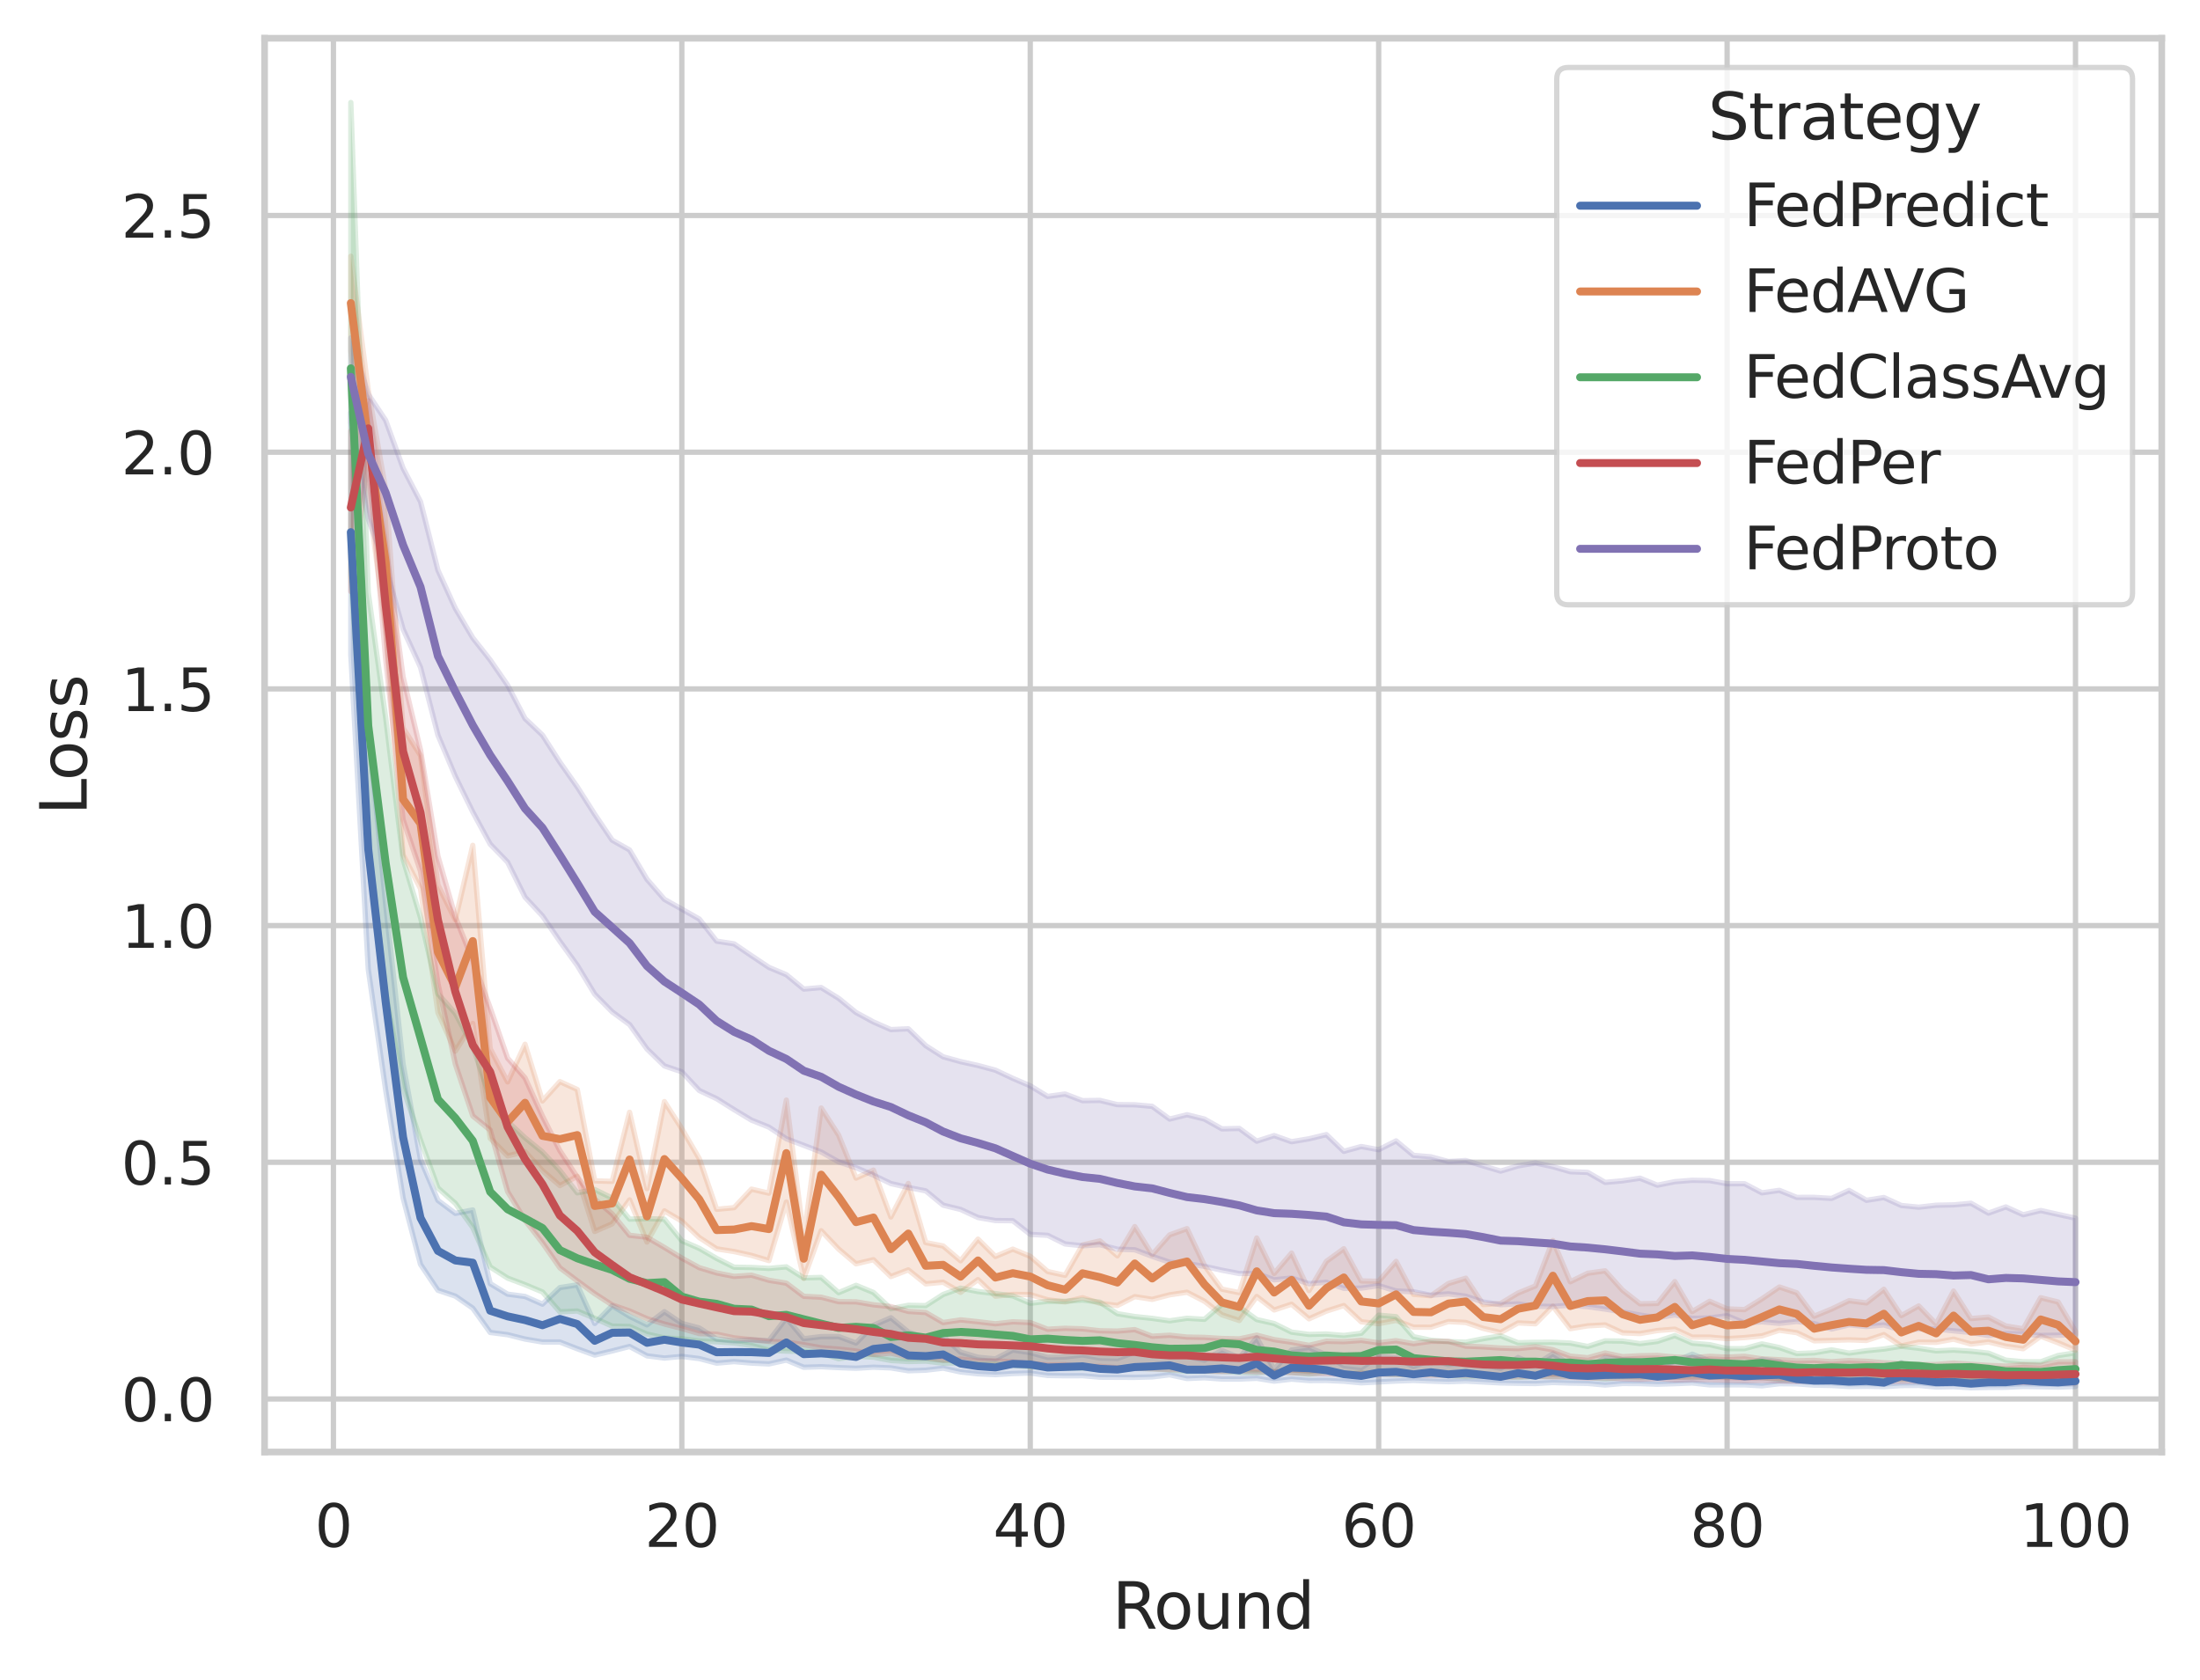 <?xml version="1.0" encoding="utf-8" standalone="no"?>
<!DOCTYPE svg PUBLIC "-//W3C//DTD SVG 1.1//EN"
  "http://www.w3.org/Graphics/SVG/1.1/DTD/svg11.dtd">
<svg xmlns:xlink="http://www.w3.org/1999/xlink" width="414.127pt" height="316.272pt" viewBox="0 0 414.127 316.272" xmlns="http://www.w3.org/2000/svg" version="1.1">
 <defs>
  <style type="text/css">*{stroke-linejoin: round; stroke-linecap: butt}</style>
 </defs>
 <g id="figure_1">
  <g id="patch_1">
   <path d="M 0 316.272 
L 414.127 316.272 
L 414.127 0 
L 0 0 
z
" style="fill: #ffffff"/>
  </g>
  <g id="axes_1">
   <g id="patch_2">
    <path d="M 49.807 273.312 
L 406.927 273.312 
L 406.927 7.2 
L 49.807 7.2 
z
" style="fill: #ffffff"/>
   </g>
   <g id="matplotlib.axis_1">
    <g id="xtick_1">
     <g id="line2d_1">
      <path d="M 62.761 273.312 
L 62.761 7.2 
" clip-path="url(#pbc30b1719d)" style="fill: none; stroke: #cccccc; stroke-linecap: round"/>
     </g>
     <g id="text_1">
      <!-- 0 -->
      <g style="fill: #262626" transform="translate(59.261 291.17) scale(0.11 -0.11)">
       <defs>
        <path id="DejaVuSans-30" d="M 2034 4250 
Q 1547 4250 1301 3770 
Q 1056 3291 1056 2328 
Q 1056 1369 1301 889 
Q 1547 409 2034 409 
Q 2525 409 2770 889 
Q 3016 1369 3016 2328 
Q 3016 3291 2770 3770 
Q 2525 4250 2034 4250 
z
M 2034 4750 
Q 2819 4750 3233 4129 
Q 3647 3509 3647 2328 
Q 3647 1150 3233 529 
Q 2819 -91 2034 -91 
Q 1250 -91 836 529 
Q 422 1150 422 2328 
Q 422 3509 836 4129 
Q 1250 4750 2034 4750 
z
" transform="scale(0.016)"/>
       </defs>
       <use xlink:href="#DejaVuSans-30"/>
      </g>
     </g>
    </g>
    <g id="xtick_2">
     <g id="line2d_2">
      <path d="M 128.347 273.312 
L 128.347 7.2 
" clip-path="url(#pbc30b1719d)" style="fill: none; stroke: #cccccc; stroke-linecap: round"/>
     </g>
     <g id="text_2">
      <!-- 20 -->
      <g style="fill: #262626" transform="translate(121.349 291.17) scale(0.11 -0.11)">
       <defs>
        <path id="DejaVuSans-32" d="M 1228 531 
L 3431 531 
L 3431 0 
L 469 0 
L 469 531 
Q 828 903 1448 1529 
Q 2069 2156 2228 2338 
Q 2531 2678 2651 2914 
Q 2772 3150 2772 3378 
Q 2772 3750 2511 3984 
Q 2250 4219 1831 4219 
Q 1534 4219 1204 4116 
Q 875 4013 500 3803 
L 500 4441 
Q 881 4594 1212 4672 
Q 1544 4750 1819 4750 
Q 2544 4750 2975 4387 
Q 3406 4025 3406 3419 
Q 3406 3131 3298 2873 
Q 3191 2616 2906 2266 
Q 2828 2175 2409 1742 
Q 1991 1309 1228 531 
z
" transform="scale(0.016)"/>
       </defs>
       <use xlink:href="#DejaVuSans-32"/>
       <use xlink:href="#DejaVuSans-30" x="63.623"/>
      </g>
     </g>
    </g>
    <g id="xtick_3">
     <g id="line2d_3">
      <path d="M 193.934 273.312 
L 193.934 7.2 
" clip-path="url(#pbc30b1719d)" style="fill: none; stroke: #cccccc; stroke-linecap: round"/>
     </g>
     <g id="text_3">
      <!-- 40 -->
      <g style="fill: #262626" transform="translate(186.935 291.17) scale(0.11 -0.11)">
       <defs>
        <path id="DejaVuSans-34" d="M 2419 4116 
L 825 1625 
L 2419 1625 
L 2419 4116 
z
M 2253 4666 
L 3047 4666 
L 3047 1625 
L 3713 1625 
L 3713 1100 
L 3047 1100 
L 3047 0 
L 2419 0 
L 2419 1100 
L 313 1100 
L 313 1709 
L 2253 4666 
z
" transform="scale(0.016)"/>
       </defs>
       <use xlink:href="#DejaVuSans-34"/>
       <use xlink:href="#DejaVuSans-30" x="63.623"/>
      </g>
     </g>
    </g>
    <g id="xtick_4">
     <g id="line2d_4">
      <path d="M 259.521 273.312 
L 259.521 7.2 
" clip-path="url(#pbc30b1719d)" style="fill: none; stroke: #cccccc; stroke-linecap: round"/>
     </g>
     <g id="text_4">
      <!-- 60 -->
      <g style="fill: #262626" transform="translate(252.522 291.17) scale(0.11 -0.11)">
       <defs>
        <path id="DejaVuSans-36" d="M 2113 2584 
Q 1688 2584 1439 2293 
Q 1191 2003 1191 1497 
Q 1191 994 1439 701 
Q 1688 409 2113 409 
Q 2538 409 2786 701 
Q 3034 994 3034 1497 
Q 3034 2003 2786 2293 
Q 2538 2584 2113 2584 
z
M 3366 4563 
L 3366 3988 
Q 3128 4100 2886 4159 
Q 2644 4219 2406 4219 
Q 1781 4219 1451 3797 
Q 1122 3375 1075 2522 
Q 1259 2794 1537 2939 
Q 1816 3084 2150 3084 
Q 2853 3084 3261 2657 
Q 3669 2231 3669 1497 
Q 3669 778 3244 343 
Q 2819 -91 2113 -91 
Q 1303 -91 875 529 
Q 447 1150 447 2328 
Q 447 3434 972 4092 
Q 1497 4750 2381 4750 
Q 2619 4750 2861 4703 
Q 3103 4656 3366 4563 
z
" transform="scale(0.016)"/>
       </defs>
       <use xlink:href="#DejaVuSans-36"/>
       <use xlink:href="#DejaVuSans-30" x="63.623"/>
      </g>
     </g>
    </g>
    <g id="xtick_5">
     <g id="line2d_5">
      <path d="M 325.108 273.312 
L 325.108 7.2 
" clip-path="url(#pbc30b1719d)" style="fill: none; stroke: #cccccc; stroke-linecap: round"/>
     </g>
     <g id="text_5">
      <!-- 80 -->
      <g style="fill: #262626" transform="translate(318.109 291.17) scale(0.11 -0.11)">
       <defs>
        <path id="DejaVuSans-38" d="M 2034 2216 
Q 1584 2216 1326 1975 
Q 1069 1734 1069 1313 
Q 1069 891 1326 650 
Q 1584 409 2034 409 
Q 2484 409 2743 651 
Q 3003 894 3003 1313 
Q 3003 1734 2745 1975 
Q 2488 2216 2034 2216 
z
M 1403 2484 
Q 997 2584 770 2862 
Q 544 3141 544 3541 
Q 544 4100 942 4425 
Q 1341 4750 2034 4750 
Q 2731 4750 3128 4425 
Q 3525 4100 3525 3541 
Q 3525 3141 3298 2862 
Q 3072 2584 2669 2484 
Q 3125 2378 3379 2068 
Q 3634 1759 3634 1313 
Q 3634 634 3220 271 
Q 2806 -91 2034 -91 
Q 1263 -91 848 271 
Q 434 634 434 1313 
Q 434 1759 690 2068 
Q 947 2378 1403 2484 
z
M 1172 3481 
Q 1172 3119 1398 2916 
Q 1625 2713 2034 2713 
Q 2441 2713 2670 2916 
Q 2900 3119 2900 3481 
Q 2900 3844 2670 4047 
Q 2441 4250 2034 4250 
Q 1625 4250 1398 4047 
Q 1172 3844 1172 3481 
z
" transform="scale(0.016)"/>
       </defs>
       <use xlink:href="#DejaVuSans-38"/>
       <use xlink:href="#DejaVuSans-30" x="63.623"/>
      </g>
     </g>
    </g>
    <g id="xtick_6">
     <g id="line2d_6">
      <path d="M 390.694 273.312 
L 390.694 7.2 
" clip-path="url(#pbc30b1719d)" style="fill: none; stroke: #cccccc; stroke-linecap: round"/>
     </g>
     <g id="text_6">
      <!-- 100 -->
      <g style="fill: #262626" transform="translate(380.196 291.17) scale(0.11 -0.11)">
       <defs>
        <path id="DejaVuSans-31" d="M 794 531 
L 1825 531 
L 1825 4091 
L 703 3866 
L 703 4441 
L 1819 4666 
L 2450 4666 
L 2450 531 
L 3481 531 
L 3481 0 
L 794 0 
L 794 531 
z
" transform="scale(0.016)"/>
       </defs>
       <use xlink:href="#DejaVuSans-31"/>
       <use xlink:href="#DejaVuSans-30" x="63.623"/>
       <use xlink:href="#DejaVuSans-30" x="127.246"/>
      </g>
     </g>
    </g>
    <g id="text_7">
     <!-- Round -->
     <g style="fill: #262626" transform="translate(209.383 306.576) scale(0.12 -0.12)">
      <defs>
       <path id="DejaVuSans-52" d="M 2841 2188 
Q 3044 2119 3236 1894 
Q 3428 1669 3622 1275 
L 4263 0 
L 3584 0 
L 2988 1197 
Q 2756 1666 2539 1819 
Q 2322 1972 1947 1972 
L 1259 1972 
L 1259 0 
L 628 0 
L 628 4666 
L 2053 4666 
Q 2853 4666 3247 4331 
Q 3641 3997 3641 3322 
Q 3641 2881 3436 2590 
Q 3231 2300 2841 2188 
z
M 1259 4147 
L 1259 2491 
L 2053 2491 
Q 2509 2491 2742 2702 
Q 2975 2913 2975 3322 
Q 2975 3731 2742 3939 
Q 2509 4147 2053 4147 
L 1259 4147 
z
" transform="scale(0.016)"/>
       <path id="DejaVuSans-6f" d="M 1959 3097 
Q 1497 3097 1228 2736 
Q 959 2375 959 1747 
Q 959 1119 1226 758 
Q 1494 397 1959 397 
Q 2419 397 2687 759 
Q 2956 1122 2956 1747 
Q 2956 2369 2687 2733 
Q 2419 3097 1959 3097 
z
M 1959 3584 
Q 2709 3584 3137 3096 
Q 3566 2609 3566 1747 
Q 3566 888 3137 398 
Q 2709 -91 1959 -91 
Q 1206 -91 779 398 
Q 353 888 353 1747 
Q 353 2609 779 3096 
Q 1206 3584 1959 3584 
z
" transform="scale(0.016)"/>
       <path id="DejaVuSans-75" d="M 544 1381 
L 544 3500 
L 1119 3500 
L 1119 1403 
Q 1119 906 1312 657 
Q 1506 409 1894 409 
Q 2359 409 2629 706 
Q 2900 1003 2900 1516 
L 2900 3500 
L 3475 3500 
L 3475 0 
L 2900 0 
L 2900 538 
Q 2691 219 2414 64 
Q 2138 -91 1772 -91 
Q 1169 -91 856 284 
Q 544 659 544 1381 
z
M 1991 3584 
L 1991 3584 
z
" transform="scale(0.016)"/>
       <path id="DejaVuSans-6e" d="M 3513 2113 
L 3513 0 
L 2938 0 
L 2938 2094 
Q 2938 2591 2744 2837 
Q 2550 3084 2163 3084 
Q 1697 3084 1428 2787 
Q 1159 2491 1159 1978 
L 1159 0 
L 581 0 
L 581 3500 
L 1159 3500 
L 1159 2956 
Q 1366 3272 1645 3428 
Q 1925 3584 2291 3584 
Q 2894 3584 3203 3211 
Q 3513 2838 3513 2113 
z
" transform="scale(0.016)"/>
       <path id="DejaVuSans-64" d="M 2906 2969 
L 2906 4863 
L 3481 4863 
L 3481 0 
L 2906 0 
L 2906 525 
Q 2725 213 2448 61 
Q 2172 -91 1784 -91 
Q 1150 -91 751 415 
Q 353 922 353 1747 
Q 353 2572 751 3078 
Q 1150 3584 1784 3584 
Q 2172 3584 2448 3432 
Q 2725 3281 2906 2969 
z
M 947 1747 
Q 947 1113 1208 752 
Q 1469 391 1925 391 
Q 2381 391 2643 752 
Q 2906 1113 2906 1747 
Q 2906 2381 2643 2742 
Q 2381 3103 1925 3103 
Q 1469 3103 1208 2742 
Q 947 2381 947 1747 
z
" transform="scale(0.016)"/>
      </defs>
      <use xlink:href="#DejaVuSans-52"/>
      <use xlink:href="#DejaVuSans-6f" x="64.982"/>
      <use xlink:href="#DejaVuSans-75" x="126.164"/>
      <use xlink:href="#DejaVuSans-6e" x="189.543"/>
      <use xlink:href="#DejaVuSans-64" x="252.922"/>
     </g>
    </g>
   </g>
   <g id="matplotlib.axis_2">
    <g id="ytick_1">
     <g id="line2d_7">
      <path d="M 49.807 263.332 
L 406.927 263.332 
" clip-path="url(#pbc30b1719d)" style="fill: none; stroke: #cccccc; stroke-linecap: round"/>
     </g>
     <g id="text_8">
      <!-- 0.0 -->
      <g style="fill: #262626" transform="translate(22.814 267.511) scale(0.11 -0.11)">
       <defs>
        <path id="DejaVuSans-2e" d="M 684 794 
L 1344 794 
L 1344 0 
L 684 0 
L 684 794 
z
" transform="scale(0.016)"/>
       </defs>
       <use xlink:href="#DejaVuSans-30"/>
       <use xlink:href="#DejaVuSans-2e" x="63.623"/>
       <use xlink:href="#DejaVuSans-30" x="95.41"/>
      </g>
     </g>
    </g>
    <g id="ytick_2">
     <g id="line2d_8">
      <path d="M 49.807 218.778 
L 406.927 218.778 
" clip-path="url(#pbc30b1719d)" style="fill: none; stroke: #cccccc; stroke-linecap: round"/>
     </g>
     <g id="text_9">
      <!-- 0.5 -->
      <g style="fill: #262626" transform="translate(22.814 222.957) scale(0.11 -0.11)">
       <defs>
        <path id="DejaVuSans-35" d="M 691 4666 
L 3169 4666 
L 3169 4134 
L 1269 4134 
L 1269 2991 
Q 1406 3038 1543 3061 
Q 1681 3084 1819 3084 
Q 2600 3084 3056 2656 
Q 3513 2228 3513 1497 
Q 3513 744 3044 326 
Q 2575 -91 1722 -91 
Q 1428 -91 1123 -41 
Q 819 9 494 109 
L 494 744 
Q 775 591 1075 516 
Q 1375 441 1709 441 
Q 2250 441 2565 725 
Q 2881 1009 2881 1497 
Q 2881 1984 2565 2268 
Q 2250 2553 1709 2553 
Q 1456 2553 1204 2497 
Q 953 2441 691 2322 
L 691 4666 
z
" transform="scale(0.016)"/>
       </defs>
       <use xlink:href="#DejaVuSans-30"/>
       <use xlink:href="#DejaVuSans-2e" x="63.623"/>
       <use xlink:href="#DejaVuSans-35" x="95.41"/>
      </g>
     </g>
    </g>
    <g id="ytick_3">
     <g id="line2d_9">
      <path d="M 49.807 174.224 
L 406.927 174.224 
" clip-path="url(#pbc30b1719d)" style="fill: none; stroke: #cccccc; stroke-linecap: round"/>
     </g>
     <g id="text_10">
      <!-- 1.0 -->
      <g style="fill: #262626" transform="translate(22.814 178.403) scale(0.11 -0.11)">
       <use xlink:href="#DejaVuSans-31"/>
       <use xlink:href="#DejaVuSans-2e" x="63.623"/>
       <use xlink:href="#DejaVuSans-30" x="95.41"/>
      </g>
     </g>
    </g>
    <g id="ytick_4">
     <g id="line2d_10">
      <path d="M 49.807 129.67 
L 406.927 129.67 
" clip-path="url(#pbc30b1719d)" style="fill: none; stroke: #cccccc; stroke-linecap: round"/>
     </g>
     <g id="text_11">
      <!-- 1.5 -->
      <g style="fill: #262626" transform="translate(22.814 133.849) scale(0.11 -0.11)">
       <use xlink:href="#DejaVuSans-31"/>
       <use xlink:href="#DejaVuSans-2e" x="63.623"/>
       <use xlink:href="#DejaVuSans-35" x="95.41"/>
      </g>
     </g>
    </g>
    <g id="ytick_5">
     <g id="line2d_11">
      <path d="M 49.807 85.115 
L 406.927 85.115 
" clip-path="url(#pbc30b1719d)" style="fill: none; stroke: #cccccc; stroke-linecap: round"/>
     </g>
     <g id="text_12">
      <!-- 2.0 -->
      <g style="fill: #262626" transform="translate(22.814 89.295) scale(0.11 -0.11)">
       <use xlink:href="#DejaVuSans-32"/>
       <use xlink:href="#DejaVuSans-2e" x="63.623"/>
       <use xlink:href="#DejaVuSans-30" x="95.41"/>
      </g>
     </g>
    </g>
    <g id="ytick_6">
     <g id="line2d_12">
      <path d="M 49.807 40.561 
L 406.927 40.561 
" clip-path="url(#pbc30b1719d)" style="fill: none; stroke: #cccccc; stroke-linecap: round"/>
     </g>
     <g id="text_13">
      <!-- 2.5 -->
      <g style="fill: #262626" transform="translate(22.814 44.74) scale(0.11 -0.11)">
       <use xlink:href="#DejaVuSans-32"/>
       <use xlink:href="#DejaVuSans-2e" x="63.623"/>
       <use xlink:href="#DejaVuSans-35" x="95.41"/>
      </g>
     </g>
    </g>
    <g id="text_14">
     <!-- Loss -->
     <g style="fill: #262626" transform="translate(16.318 153.417) rotate(-90) scale(0.12 -0.12)">
      <defs>
       <path id="DejaVuSans-4c" d="M 628 4666 
L 1259 4666 
L 1259 531 
L 3531 531 
L 3531 0 
L 628 0 
L 628 4666 
z
" transform="scale(0.016)"/>
       <path id="DejaVuSans-73" d="M 2834 3397 
L 2834 2853 
Q 2591 2978 2328 3040 
Q 2066 3103 1784 3103 
Q 1356 3103 1142 2972 
Q 928 2841 928 2578 
Q 928 2378 1081 2264 
Q 1234 2150 1697 2047 
L 1894 2003 
Q 2506 1872 2764 1633 
Q 3022 1394 3022 966 
Q 3022 478 2636 193 
Q 2250 -91 1575 -91 
Q 1294 -91 989 -36 
Q 684 19 347 128 
L 347 722 
Q 666 556 975 473 
Q 1284 391 1588 391 
Q 1994 391 2212 530 
Q 2431 669 2431 922 
Q 2431 1156 2273 1281 
Q 2116 1406 1581 1522 
L 1381 1569 
Q 847 1681 609 1914 
Q 372 2147 372 2553 
Q 372 3047 722 3315 
Q 1072 3584 1716 3584 
Q 2034 3584 2315 3537 
Q 2597 3491 2834 3397 
z
" transform="scale(0.016)"/>
      </defs>
      <use xlink:href="#DejaVuSans-4c"/>
      <use xlink:href="#DejaVuSans-6f" x="53.963"/>
      <use xlink:href="#DejaVuSans-73" x="115.145"/>
      <use xlink:href="#DejaVuSans-73" x="167.244"/>
     </g>
    </g>
   </g>
   <g id="PolyCollection_1">
    <defs>
     <path id="md4be4b505a" d="M 66.04 -238.571 
L 66.04 -192.919 
L 69.319 -133.866 
L 72.599 -111.091 
L 75.878 -90.798 
L 79.157 -78.276 
L 82.437 -73.4 
L 85.716 -72.303 
L 88.995 -70.034 
L 92.275 -65.459 
L 95.554 -65.043 
L 98.833 -64.22 
L 102.113 -63.662 
L 105.392 -63.662 
L 108.671 -62.393 
L 111.951 -61.2 
L 115.23 -61.977 
L 118.509 -62.825 
L 121.789 -61.061 
L 125.068 -60.645 
L 128.347 -60.951 
L 131.627 -60.548 
L 134.906 -59.686 
L 138.185 -59.975 
L 141.465 -59.693 
L 144.744 -59.535 
L 148.023 -60.262 
L 151.303 -58.907 
L 154.582 -59.012 
L 157.861 -58.848 
L 161.141 -58.728 
L 164.42 -58.923 
L 167.699 -58.793 
L 170.979 -58.25 
L 174.258 -58.358 
L 177.537 -58.746 
L 180.817 -58.025 
L 184.096 -57.676 
L 187.375 -57.522 
L 190.655 -57.728 
L 193.934 -57.833 
L 197.213 -57.367 
L 200.493 -57.314 
L 203.772 -57.327 
L 207.051 -57.039 
L 210.331 -57.023 
L 213.61 -57.009 
L 216.89 -57.096 
L 220.169 -57.493 
L 223.448 -56.793 
L 226.728 -56.936 
L 230.007 -56.695 
L 233.286 -56.687 
L 236.566 -56.829 
L 239.845 -56.299 
L 243.124 -56.679 
L 246.404 -56.404 
L 249.683 -56.422 
L 252.962 -56.279 
L 256.242 -55.98 
L 259.521 -56.147 
L 262.8 -56.318 
L 266.08 -56.426 
L 269.359 -56.298 
L 272.638 -56.189 
L 275.918 -56.305 
L 279.197 -56.138 
L 282.476 -55.963 
L 285.756 -55.895 
L 289.035 -55.851 
L 292.314 -56.042 
L 295.594 -55.932 
L 298.873 -55.878 
L 302.152 -55.568 
L 305.432 -55.861 
L 308.711 -55.843 
L 311.99 -55.722 
L 315.27 -55.823 
L 318.549 -55.957 
L 321.828 -55.597 
L 325.108 -55.601 
L 328.387 -55.604 
L 331.666 -55.421 
L 334.946 -55.816 
L 338.225 -55.794 
L 341.504 -55.544 
L 344.784 -55.485 
L 348.063 -55.289 
L 351.342 -55.337 
L 354.622 -55.259 
L 357.901 -55.465 
L 361.18 -55.494 
L 364.46 -55.195 
L 367.739 -55.254 
L 371.018 -55.056 
L 374.298 -55.119 
L 377.577 -55.141 
L 380.856 -55.304 
L 384.136 -55.244 
L 387.415 -55.176 
L 390.694 -55.297 
L 390.694 -57.644 
L 390.694 -57.644 
L 387.415 -57.215 
L 384.136 -57.351 
L 380.856 -57.919 
L 377.577 -57.385 
L 374.298 -57.424 
L 371.018 -56.844 
L 367.739 -57.239 
L 364.46 -57.195 
L 361.18 -57.663 
L 357.901 -59.778 
L 354.622 -56.824 
L 351.342 -57.445 
L 348.063 -57.23 
L 344.784 -57.546 
L 341.504 -57.377 
L 338.225 -57.773 
L 334.946 -59.964 
L 331.666 -60.401 
L 328.387 -59.218 
L 325.108 -59.88 
L 321.828 -60.105 
L 318.549 -61.373 
L 315.27 -60.024 
L 311.99 -58.71 
L 308.711 -60.147 
L 305.432 -60.332 
L 302.152 -60.699 
L 298.873 -58.805 
L 295.594 -59.391 
L 292.314 -61.437 
L 289.035 -59.384 
L 285.756 -60.737 
L 282.476 -58.691 
L 279.197 -59.391 
L 275.918 -59.761 
L 272.638 -59.422 
L 269.359 -60.289 
L 266.08 -59.052 
L 262.8 -60.725 
L 259.521 -60.889 
L 256.242 -58.822 
L 252.962 -59.19 
L 249.683 -61.25 
L 246.404 -62.627 
L 243.124 -62.154 
L 239.845 -58.509 
L 236.566 -64.45 
L 233.286 -60.689 
L 230.007 -62.092 
L 226.728 -60.251 
L 223.448 -60.959 
L 220.169 -61.326 
L 216.89 -62.19 
L 213.61 -61.766 
L 210.331 -60.542 
L 207.051 -60.633 
L 203.772 -61.233 
L 200.493 -60.854 
L 197.213 -60.757 
L 193.934 -61.664 
L 190.655 -62.153 
L 187.375 -60.488 
L 184.096 -60.793 
L 180.817 -61.756 
L 177.537 -64.727 
L 174.258 -64.383 
L 170.979 -65.546 
L 167.699 -68.229 
L 164.42 -66.808 
L 161.141 -63.474 
L 157.861 -64.693 
L 154.582 -64.683 
L 151.303 -64.278 
L 148.023 -68.186 
L 144.744 -63.907 
L 141.465 -64.075 
L 138.185 -63.864 
L 134.906 -64.204 
L 131.627 -66.302 
L 128.347 -67.167 
L 125.068 -69.372 
L 121.789 -66.888 
L 118.509 -68.497 
L 115.23 -70.495 
L 111.951 -67.157 
L 108.671 -74.415 
L 105.392 -73.908 
L 102.113 -70.792 
L 98.833 -72.239 
L 95.554 -72.668 
L 92.275 -74.664 
L 88.995 -88.52 
L 85.716 -87.874 
L 82.437 -90.323 
L 79.157 -98.015 
L 75.878 -115.986 
L 72.599 -146.036 
L 69.319 -179.371 
L 66.04 -238.571 
z
" style="stroke: #4c72b0; stroke-opacity: 0.2"/>
    </defs>
    <g clip-path="url(#pbc30b1719d)">
     <use xlink:href="#md4be4b505a" x="0" y="316.272" style="fill: #4c72b0; fill-opacity: 0.2; stroke: #4c72b0; stroke-opacity: 0.2"/>
    </g>
   </g>
   <g id="PolyCollection_2">
    <defs>
     <path id="m00cc211ea3" d="M 66.04 -268.036 
L 66.04 -250.184 
L 69.319 -222.762 
L 72.599 -197.575 
L 75.878 -155.359 
L 79.157 -149.013 
L 82.437 -125.657 
L 85.716 -118.416 
L 88.995 -123.63 
L 92.275 -101.996 
L 95.554 -98.703 
L 98.833 -99.49 
L 102.113 -95.925 
L 105.392 -93.106 
L 108.671 -94.859 
L 111.951 -84.477 
L 115.23 -85.907 
L 118.509 -90.42 
L 121.789 -82.478 
L 125.068 -88.346 
L 128.347 -86.41 
L 131.627 -83.332 
L 134.906 -81.199 
L 138.185 -80.691 
L 141.465 -79.964 
L 144.744 -78.99 
L 148.023 -90.016 
L 151.303 -75.632 
L 154.582 -84.605 
L 157.861 -81.156 
L 161.141 -78.379 
L 164.42 -79.156 
L 167.699 -75.984 
L 170.979 -77.24 
L 174.258 -74.608 
L 177.537 -74.919 
L 180.817 -73.017 
L 184.096 -75.409 
L 187.375 -72.298 
L 190.655 -72.618 
L 193.934 -72.599 
L 197.213 -71.614 
L 200.493 -71.208 
L 203.772 -71.995 
L 207.051 -70.951 
L 210.331 -70.539 
L 213.61 -72.203 
L 216.89 -71.691 
L 220.169 -72.545 
L 223.448 -73.032 
L 226.728 -71.338 
L 230.007 -68.792 
L 233.286 -67.712 
L 236.566 -72.228 
L 239.845 -69.697 
L 243.124 -70.777 
L 246.404 -68.032 
L 249.683 -69.484 
L 252.962 -70.529 
L 256.242 -67.469 
L 259.521 -67.117 
L 262.8 -67.734 
L 266.08 -66.454 
L 269.359 -66.45 
L 272.638 -67.512 
L 275.918 -67.341 
L 279.197 -66.228 
L 282.476 -65.451 
L 285.756 -67.257 
L 289.035 -67.095 
L 292.314 -70.42 
L 295.594 -66.175 
L 298.873 -66.707 
L 302.152 -66.886 
L 305.432 -65.384 
L 308.711 -65.256 
L 311.99 -65.823 
L 315.27 -66.083 
L 318.549 -64.573 
L 321.828 -64.582 
L 325.108 -64.3 
L 328.387 -64.498 
L 331.666 -64.818 
L 334.946 -65.881 
L 338.225 -65.421 
L 341.504 -63.884 
L 344.784 -63.973 
L 348.063 -64.072 
L 351.342 -63.957 
L 354.622 -65.057 
L 357.901 -62.928 
L 361.18 -63.636 
L 364.46 -63.604 
L 367.739 -64.206 
L 371.018 -63.276 
L 374.298 -63.681 
L 377.577 -62.882 
L 380.856 -62.403 
L 384.136 -64.752 
L 387.415 -63.52 
L 390.694 -62.144 
L 390.694 -65.653 
L 390.694 -65.653 
L 387.415 -71.198 
L 384.136 -72.004 
L 380.856 -66.15 
L 377.577 -66.682 
L 374.298 -68.356 
L 371.018 -68.079 
L 367.739 -73.249 
L 364.46 -67.067 
L 361.18 -70.453 
L 357.901 -68.636 
L 354.622 -73.592 
L 351.342 -71.019 
L 348.063 -71.443 
L 344.784 -69.872 
L 341.504 -68.521 
L 338.225 -72.926 
L 334.946 -74.022 
L 331.666 -71.786 
L 328.387 -69.759 
L 325.108 -69.903 
L 321.828 -71.331 
L 318.549 -69.395 
L 315.27 -75.043 
L 311.99 -70.923 
L 308.711 -70.857 
L 305.432 -73.417 
L 302.152 -77.062 
L 298.873 -76.607 
L 295.594 -75.006 
L 292.314 -82.768 
L 289.035 -74.219 
L 285.756 -72.881 
L 282.476 -70.903 
L 279.197 -70.714 
L 275.918 -75.673 
L 272.638 -74.669 
L 269.359 -72.371 
L 266.08 -72.64 
L 262.8 -78.847 
L 259.521 -75.091 
L 256.242 -75.163 
L 252.962 -81.223 
L 249.683 -78.85 
L 246.404 -73.351 
L 243.124 -80.404 
L 239.845 -76.572 
L 236.566 -83.242 
L 233.286 -72.955 
L 230.007 -73.614 
L 226.728 -78.082 
L 223.448 -85.004 
L 220.169 -83.83 
L 216.89 -80.106 
L 213.61 -85.393 
L 210.331 -79.889 
L 207.051 -82.699 
L 203.772 -81.925 
L 200.493 -76.214 
L 197.213 -76.932 
L 193.934 -79.793 
L 190.655 -81.143 
L 187.375 -79.766 
L 184.096 -83.032 
L 180.817 -78.957 
L 177.537 -81.743 
L 174.258 -82.378 
L 170.979 -93.505 
L 167.699 -87.201 
L 164.42 -96.011 
L 161.141 -94.517 
L 157.861 -102.614 
L 154.582 -107.708 
L 151.303 -83.3 
L 148.023 -109.202 
L 144.744 -91.675 
L 141.465 -92.439 
L 138.185 -88.953 
L 134.906 -88.648 
L 131.627 -98.188 
L 128.347 -103.811 
L 125.068 -108.918 
L 121.789 -92.531 
L 118.509 -106.905 
L 115.23 -93.903 
L 111.951 -93.997 
L 108.671 -111.19 
L 105.392 -112.675 
L 102.113 -109.041 
L 98.833 -119.714 
L 95.554 -112.622 
L 92.275 -118.873 
L 88.995 -157.155 
L 85.716 -143.129 
L 82.437 -149.694 
L 79.157 -174.071 
L 75.878 -179.23 
L 72.599 -224.132 
L 69.319 -242.858 
L 66.04 -268.036 
z
" style="stroke: #dd8452; stroke-opacity: 0.2"/>
    </defs>
    <g clip-path="url(#pbc30b1719d)">
     <use xlink:href="#m00cc211ea3" x="0" y="316.272" style="fill: #dd8452; fill-opacity: 0.2; stroke: #dd8452; stroke-opacity: 0.2"/>
    </g>
   </g>
   <g id="PolyCollection_3">
    <defs>
     <path id="mdf73a99902" d="M 66.04 -296.976 
L 66.04 -207.723 
L 69.319 -157.87 
L 72.599 -129.499 
L 75.878 -111.495 
L 79.157 -101.66 
L 82.437 -92.658 
L 85.716 -89.763 
L 88.995 -85.211 
L 92.275 -77.791 
L 95.554 -75.693 
L 98.833 -74.454 
L 102.113 -73.086 
L 105.392 -69.341 
L 108.671 -69.496 
L 111.951 -68.129 
L 115.23 -66.654 
L 118.509 -66.587 
L 121.789 -65.158 
L 125.068 -64.43 
L 128.347 -64.272 
L 131.627 -63.846 
L 134.906 -63.712 
L 138.185 -63.492 
L 141.465 -63.019 
L 144.744 -62.111 
L 148.023 -61.95 
L 151.303 -61.876 
L 154.582 -61.542 
L 157.861 -60.516 
L 161.141 -60.996 
L 164.42 -60.813 
L 167.699 -60.188 
L 170.979 -59.987 
L 174.258 -60.069 
L 177.537 -59.679 
L 180.817 -59.733 
L 184.096 -59.519 
L 187.375 -59.517 
L 190.655 -59.284 
L 193.934 -58.993 
L 197.213 -58.84 
L 200.493 -58.754 
L 203.772 -58.72 
L 207.051 -58.584 
L 210.331 -58.728 
L 213.61 -58.74 
L 216.89 -58.602 
L 220.169 -58.409 
L 223.448 -58.117 
L 226.728 -58.162 
L 230.007 -58.131 
L 233.286 -57.934 
L 236.566 -57.873 
L 239.845 -58.078 
L 243.124 -57.922 
L 246.404 -57.622 
L 249.683 -58.028 
L 252.962 -57.674 
L 256.242 -57.866 
L 259.521 -57.702 
L 262.8 -57.527 
L 266.08 -57.516 
L 269.359 -57.566 
L 272.638 -57.365 
L 275.918 -57.148 
L 279.197 -57.297 
L 282.476 -57.141 
L 285.756 -57.002 
L 289.035 -57.173 
L 292.314 -57.167 
L 295.594 -57.159 
L 298.873 -57.036 
L 302.152 -56.703 
L 305.432 -57.011 
L 308.711 -56.974 
L 311.99 -57.041 
L 315.27 -57.056 
L 318.549 -57.018 
L 321.828 -57.043 
L 325.108 -57.071 
L 328.387 -57 
L 331.666 -56.992 
L 334.946 -56.596 
L 338.225 -56.582 
L 341.504 -56.519 
L 344.784 -56.693 
L 348.063 -56.526 
L 351.342 -56.556 
L 354.622 -56.663 
L 357.901 -56.59 
L 361.18 -56.654 
L 364.46 -56.338 
L 367.739 -56.524 
L 371.018 -56.519 
L 374.298 -56.597 
L 377.577 -56.433 
L 380.856 -56.411 
L 384.136 -56.436 
L 387.415 -56.285 
L 390.694 -56.328 
L 390.694 -61.62 
L 390.694 -61.62 
L 387.415 -61.122 
L 384.136 -59.935 
L 380.856 -59.95 
L 377.577 -60.252 
L 374.298 -61.577 
L 371.018 -61.93 
L 367.739 -62.145 
L 364.46 -61.996 
L 361.18 -62.495 
L 357.901 -62.869 
L 354.622 -62.347 
L 351.342 -62.028 
L 348.063 -61.575 
L 344.784 -62.192 
L 341.504 -61.622 
L 338.225 -61.488 
L 334.946 -62.622 
L 331.666 -63.313 
L 328.387 -62.422 
L 325.108 -62.413 
L 321.828 -63.165 
L 318.549 -63.445 
L 315.27 -64.878 
L 311.99 -63.776 
L 308.711 -63.358 
L 305.432 -63.836 
L 302.152 -63.879 
L 298.873 -62.824 
L 295.594 -63.465 
L 292.314 -63.619 
L 289.035 -63.607 
L 285.756 -63.531 
L 282.476 -64.826 
L 279.197 -64.285 
L 275.918 -63.629 
L 272.638 -63.745 
L 269.359 -63.995 
L 266.08 -64.671 
L 262.8 -68.429 
L 259.521 -68.716 
L 256.242 -65.312 
L 252.962 -64.898 
L 249.683 -65.175 
L 246.404 -65.097 
L 243.124 -65.525 
L 239.845 -67.145 
L 236.566 -67.892 
L 233.286 -70.263 
L 230.007 -70.737 
L 226.728 -67.934 
L 223.448 -68.132 
L 220.169 -67.651 
L 216.89 -68.115 
L 213.61 -68.459 
L 210.331 -68.995 
L 207.051 -71.165 
L 203.772 -71.568 
L 200.493 -71.326 
L 197.213 -71.326 
L 193.934 -70.961 
L 190.655 -72.346 
L 187.375 -72.773 
L 184.096 -73.167 
L 180.817 -73.8 
L 177.537 -72.613 
L 174.258 -70.512 
L 170.979 -70.577 
L 167.699 -69.935 
L 164.42 -72.99 
L 161.141 -74.335 
L 157.861 -72.952 
L 154.582 -75.825 
L 151.303 -75.731 
L 148.023 -77.812 
L 144.744 -77.52 
L 141.465 -77.699 
L 138.185 -77.749 
L 134.906 -79.391 
L 131.627 -81.294 
L 128.347 -82.722 
L 125.068 -86.777 
L 121.789 -86.887 
L 118.509 -86.794 
L 115.23 -90.756 
L 111.951 -92.371 
L 108.671 -91.743 
L 105.392 -95.949 
L 102.113 -99.439 
L 98.833 -102.118 
L 95.554 -105.162 
L 92.275 -109.519 
L 88.995 -119.339 
L 85.716 -125.528 
L 82.437 -129.197 
L 79.157 -143.573 
L 75.878 -154.56 
L 72.599 -181.181 
L 69.319 -204.726 
L 66.04 -296.976 
z
" style="stroke: #55a868; stroke-opacity: 0.2"/>
    </defs>
    <g clip-path="url(#pbc30b1719d)">
     <use xlink:href="#mdf73a99902" x="0" y="316.272" style="fill: #55a868; fill-opacity: 0.2; stroke: #55a868; stroke-opacity: 0.2"/>
    </g>
   </g>
   <g id="PolyCollection_4">
    <defs>
     <path id="mb304a3ddfd" d="M 66.04 -235.132 
L 66.04 -204.935 
L 69.319 -230.373 
L 72.599 -192.231 
L 75.878 -161.987 
L 79.157 -152.288 
L 82.437 -131.143 
L 85.716 -115.973 
L 88.995 -106.216 
L 92.275 -103.549 
L 95.554 -91.977 
L 98.833 -86.566 
L 102.113 -82.329 
L 105.392 -77.629 
L 108.671 -75.178 
L 111.951 -72.767 
L 115.23 -70.645 
L 118.509 -69.509 
L 121.789 -68.058 
L 125.068 -67.054 
L 128.347 -66.207 
L 131.627 -65.256 
L 134.906 -65.142 
L 138.185 -64.447 
L 141.465 -64.114 
L 144.744 -63.768 
L 148.023 -63.64 
L 151.303 -63.165 
L 154.582 -62.579 
L 157.861 -62.33 
L 161.141 -61.965 
L 164.42 -61.311 
L 167.699 -61.58 
L 170.979 -60.809 
L 174.258 -60.725 
L 177.537 -60.258 
L 180.817 -60.44 
L 184.096 -60.085 
L 187.375 -60.109 
L 190.655 -59.943 
L 193.934 -59.612 
L 197.213 -59.358 
L 200.493 -59.395 
L 203.772 -58.998 
L 207.051 -59.078 
L 210.331 -58.817 
L 213.61 -58.732 
L 216.89 -58.63 
L 220.169 -58.497 
L 223.448 -58.418 
L 226.728 -58.215 
L 230.007 -58.12 
L 233.286 -58.219 
L 236.566 -58.08 
L 239.845 -58.057 
L 243.124 -57.902 
L 246.404 -57.781 
L 249.683 -57.691 
L 252.962 -57.576 
L 256.242 -57.728 
L 259.521 -57.633 
L 262.8 -57.581 
L 266.08 -57.527 
L 269.359 -57.399 
L 272.638 -57.446 
L 275.918 -57.428 
L 279.197 -57.278 
L 282.476 -57.037 
L 285.756 -57.142 
L 289.035 -57.2 
L 292.314 -57.11 
L 295.594 -57.04 
L 298.873 -56.892 
L 302.152 -56.92 
L 305.432 -56.747 
L 308.711 -56.646 
L 311.99 -56.789 
L 315.27 -56.535 
L 318.549 -56.609 
L 321.828 -56.57 
L 325.108 -56.471 
L 328.387 -56.398 
L 331.666 -56.438 
L 334.946 -56.355 
L 338.225 -56.263 
L 341.504 -56.356 
L 344.784 -56.266 
L 348.063 -56.26 
L 351.342 -56.262 
L 354.622 -56.215 
L 357.901 -56.277 
L 361.18 -56.283 
L 364.46 -56.181 
L 367.739 -56.229 
L 371.018 -56.105 
L 374.298 -56.129 
L 377.577 -56.078 
L 380.856 -56.033 
L 384.136 -56.048 
L 387.415 -55.921 
L 390.694 -55.985 
L 390.694 -59.94 
L 390.694 -59.94 
L 387.415 -59.927 
L 384.136 -59.229 
L 380.856 -59.374 
L 377.577 -59.131 
L 374.298 -59.257 
L 371.018 -59.469 
L 367.739 -59.702 
L 364.46 -59.427 
L 361.18 -59.422 
L 357.901 -59.61 
L 354.622 -59.752 
L 351.342 -60.034 
L 348.063 -60.171 
L 344.784 -59.949 
L 341.504 -60.204 
L 338.225 -60.12 
L 334.946 -60.328 
L 331.666 -60.5 
L 328.387 -60.972 
L 325.108 -60.812 
L 321.828 -60.971 
L 318.549 -60.688 
L 315.27 -60.838 
L 311.99 -61.134 
L 308.711 -61.08 
L 305.432 -60.905 
L 302.152 -61.597 
L 298.873 -60.704 
L 295.594 -61.003 
L 292.314 -62.201 
L 289.035 -62.762 
L 285.756 -62.427 
L 282.476 -62.528 
L 279.197 -62.747 
L 275.918 -62.89 
L 272.638 -63.789 
L 269.359 -63.799 
L 266.08 -63.346 
L 262.8 -63.91 
L 259.521 -63.509 
L 256.242 -63.967 
L 252.962 -63.729 
L 249.683 -63.808 
L 246.404 -63.032 
L 243.124 -63.636 
L 239.845 -64.11 
L 236.566 -64.953 
L 233.286 -64.254 
L 230.007 -64.328 
L 226.728 -64.531 
L 223.448 -64.594 
L 220.169 -64.941 
L 216.89 -64.753 
L 213.61 -65.993 
L 210.331 -65.716 
L 207.051 -65.778 
L 203.772 -66.146 
L 200.493 -66.246 
L 197.213 -66.067 
L 193.934 -67.326 
L 190.655 -67.465 
L 187.375 -67.093 
L 184.096 -67.487 
L 180.817 -67.829 
L 177.537 -67.322 
L 174.258 -69.22 
L 170.979 -69.422 
L 167.699 -70.333 
L 164.42 -70.667 
L 161.141 -71.225 
L 157.861 -71.254 
L 154.582 -72.101 
L 151.303 -72.265 
L 148.023 -74.742 
L 144.744 -75.28 
L 141.465 -76.245 
L 138.185 -76.02 
L 134.906 -76.662 
L 131.627 -77.657 
L 128.347 -79.455 
L 125.068 -81.461 
L 121.789 -83.384 
L 118.509 -83.746 
L 115.23 -87.782 
L 111.951 -90.566 
L 108.671 -94.687 
L 105.392 -99.673 
L 102.113 -106.182 
L 98.833 -113.387 
L 95.554 -117.091 
L 92.275 -126.546 
L 88.995 -135.503 
L 85.716 -143.682 
L 82.437 -155.111 
L 79.157 -175.097 
L 75.878 -188.851 
L 72.599 -213.575 
L 69.319 -240.826 
L 66.04 -235.132 
z
" style="stroke: #c44e52; stroke-opacity: 0.2"/>
    </defs>
    <g clip-path="url(#pbc30b1719d)">
     <use xlink:href="#mb304a3ddfd" x="0" y="316.272" style="fill: #c44e52; fill-opacity: 0.2; stroke: #c44e52; stroke-opacity: 0.2"/>
    </g>
   </g>
   <g id="PolyCollection_5">
    <defs>
     <path id="m8928ca1256" d="M 66.04 -252.661 
L 66.04 -236.694 
L 69.319 -218.607 
L 72.599 -209.52 
L 75.878 -197.836 
L 79.157 -190.662 
L 82.437 -177.894 
L 85.716 -170.12 
L 88.995 -163.424 
L 92.275 -157.373 
L 95.554 -153.987 
L 98.833 -147.393 
L 102.113 -143.862 
L 105.392 -139.079 
L 108.671 -134.557 
L 111.951 -129.142 
L 115.23 -125.814 
L 118.509 -123.417 
L 121.789 -118.821 
L 125.068 -115.634 
L 128.347 -114.524 
L 131.627 -111.006 
L 134.906 -109.464 
L 138.185 -107.401 
L 141.465 -105.424 
L 144.744 -104.11 
L 148.023 -101.924 
L 151.303 -100.683 
L 154.582 -99.431 
L 157.861 -97.576 
L 161.141 -96.478 
L 164.42 -95.075 
L 167.699 -93.49 
L 170.979 -92.754 
L 174.258 -92.116 
L 177.537 -89.42 
L 180.817 -88.62 
L 184.096 -87.097 
L 187.375 -86.528 
L 190.655 -86.495 
L 193.934 -83.925 
L 197.213 -83.743 
L 200.493 -82.12 
L 203.772 -81.781 
L 207.051 -81.985 
L 210.331 -81.136 
L 213.61 -81.029 
L 216.89 -79.786 
L 220.169 -78.681 
L 223.448 -78.432 
L 226.728 -77.909 
L 230.007 -77.178 
L 233.286 -76.553 
L 236.566 -76.597 
L 239.845 -75.368 
L 243.124 -75.718 
L 246.404 -74.64 
L 249.683 -74.918 
L 252.962 -73.769 
L 256.242 -73.809 
L 259.521 -74.28 
L 262.8 -73.276 
L 266.08 -73.113 
L 269.359 -72.465 
L 272.638 -72.729 
L 275.918 -72.285 
L 279.197 -71.199 
L 282.476 -70.69 
L 285.756 -70.827 
L 289.035 -70.387 
L 292.314 -70.362 
L 295.594 -70.594 
L 298.873 -70.309 
L 302.152 -69.856 
L 305.432 -69.307 
L 308.711 -68.741 
L 311.99 -68.238 
L 315.27 -68.759 
L 318.549 -68.102 
L 321.828 -68.2 
L 325.108 -68.613 
L 328.387 -67.238 
L 331.666 -67.473 
L 334.946 -67.172 
L 338.225 -67.527 
L 341.504 -67.131 
L 344.784 -66.11 
L 348.063 -66.887 
L 351.342 -66.579 
L 354.622 -66.886 
L 357.901 -65.843 
L 361.18 -66.116 
L 364.46 -66.115 
L 367.739 -65.767 
L 371.018 -65.463 
L 374.298 -64.885 
L 377.577 -65.264 
L 380.856 -65.179 
L 384.136 -64.894 
L 387.415 -64.947 
L 390.694 -65.05 
L 390.694 -86.973 
L 390.694 -86.973 
L 387.415 -87.691 
L 384.136 -88.418 
L 380.856 -87.617 
L 377.577 -89.092 
L 374.298 -87.925 
L 371.018 -89.781 
L 367.739 -89.482 
L 364.46 -89.415 
L 361.18 -89.04 
L 357.901 -89.364 
L 354.622 -90.861 
L 351.342 -90.338 
L 348.063 -92.197 
L 344.784 -90.698 
L 341.504 -90.892 
L 338.225 -90.889 
L 334.946 -92.216 
L 331.666 -91.746 
L 328.387 -93.461 
L 325.108 -93.453 
L 321.828 -94.048 
L 318.549 -94.107 
L 315.27 -93.843 
L 311.99 -93.184 
L 308.711 -94.498 
L 305.432 -94.007 
L 302.152 -93.711 
L 298.873 -95.592 
L 295.594 -95.723 
L 292.314 -96.668 
L 289.035 -97.37 
L 285.756 -96.814 
L 282.476 -95.837 
L 279.197 -96.811 
L 275.918 -97.827 
L 272.638 -97.639 
L 269.359 -98.523 
L 266.08 -98.798 
L 262.8 -101.522 
L 259.521 -99.858 
L 256.242 -100.465 
L 252.962 -99.555 
L 249.683 -102.704 
L 246.404 -101.92 
L 243.124 -101.365 
L 239.845 -102.523 
L 236.566 -101.467 
L 233.286 -103.866 
L 230.007 -103.785 
L 226.728 -105.631 
L 223.448 -106.446 
L 220.169 -105.631 
L 216.89 -108.024 
L 213.61 -108.319 
L 210.331 -108.347 
L 207.051 -109.144 
L 203.772 -109.094 
L 200.493 -110.347 
L 197.213 -109.891 
L 193.934 -111.882 
L 190.655 -113.292 
L 187.375 -114.834 
L 184.096 -115.719 
L 180.817 -116.443 
L 177.537 -117.353 
L 174.258 -119.446 
L 170.979 -122.623 
L 167.699 -122.473 
L 164.42 -123.904 
L 161.141 -125.686 
L 157.861 -128.358 
L 154.582 -130.389 
L 151.303 -130.101 
L 148.023 -132.803 
L 144.744 -134.176 
L 141.465 -136.372 
L 138.185 -138.608 
L 134.906 -139.118 
L 131.627 -143.288 
L 128.347 -145.143 
L 125.068 -146.982 
L 121.789 -150.757 
L 118.509 -156.278 
L 115.23 -158.133 
L 111.951 -162.997 
L 108.671 -168.143 
L 105.392 -172.801 
L 102.113 -177.903 
L 98.833 -181.014 
L 95.554 -187.295 
L 92.275 -192.049 
L 88.995 -196.205 
L 85.716 -201.75 
L 82.437 -208.934 
L 79.157 -221.846 
L 75.878 -228.143 
L 72.599 -237.148 
L 69.319 -242.07 
L 66.04 -252.661 
z
" style="stroke: #8172b3; stroke-opacity: 0.2"/>
    </defs>
    <g clip-path="url(#pbc30b1719d)">
     <use xlink:href="#m8928ca1256" x="0" y="316.272" style="fill: #8172b3; fill-opacity: 0.2; stroke: #8172b3; stroke-opacity: 0.2"/>
    </g>
   </g>
   <g id="line2d_13">
    <path d="M 66.04 100.172 
L 69.319 159.841 
L 72.599 188.582 
L 75.878 214.075 
L 79.157 229.244 
L 82.437 235.455 
L 85.716 237.257 
L 88.995 237.681 
L 92.275 246.713 
L 95.554 247.777 
L 98.833 248.479 
L 102.113 249.448 
L 105.392 248.261 
L 108.671 249.23 
L 111.951 252.378 
L 115.23 250.871 
L 118.509 250.824 
L 121.789 252.758 
L 125.068 252.176 
L 128.347 252.708 
L 131.627 253.098 
L 134.906 254.537 
L 138.185 254.499 
L 141.465 254.521 
L 144.744 254.67 
L 148.023 252.685 
L 151.303 254.895 
L 154.582 254.751 
L 157.861 254.982 
L 161.141 255.423 
L 164.42 253.912 
L 167.699 253.571 
L 170.979 255.129 
L 174.258 255.266 
L 177.537 254.948 
L 180.817 256.653 
L 184.096 257.161 
L 187.375 257.394 
L 190.655 256.711 
L 193.934 256.834 
L 197.213 257.409 
L 200.493 257.301 
L 203.772 257.186 
L 207.051 257.659 
L 210.331 257.794 
L 213.61 257.321 
L 216.89 257.189 
L 220.169 256.996 
L 223.448 257.809 
L 226.728 257.81 
L 230.007 257.581 
L 233.286 257.939 
L 236.566 256.637 
L 239.845 258.922 
L 243.124 257.424 
L 246.404 257.533 
L 249.683 257.909 
L 252.962 258.661 
L 256.242 258.991 
L 259.521 258.355 
L 262.8 258.221 
L 266.08 258.692 
L 269.359 258.303 
L 272.638 258.698 
L 275.918 258.439 
L 279.197 258.813 
L 282.476 259.161 
L 285.756 258.472 
L 289.035 258.956 
L 292.314 257.981 
L 295.594 258.83 
L 298.873 258.995 
L 302.152 258.808 
L 305.432 258.756 
L 308.711 258.67 
L 311.99 259.133 
L 315.27 258.846 
L 318.549 258.323 
L 321.828 258.92 
L 325.108 258.752 
L 328.387 259.065 
L 331.666 258.881 
L 334.946 258.77 
L 338.225 259.59 
L 341.504 259.868 
L 344.784 259.832 
L 348.063 260.068 
L 351.342 259.937 
L 354.622 260.252 
L 357.901 259.016 
L 361.18 259.739 
L 364.46 260.177 
L 367.739 260.13 
L 371.018 260.441 
L 374.298 260.184 
L 377.577 260.171 
L 380.856 259.807 
L 384.136 260.082 
L 387.415 260.205 
L 390.694 259.955 
" clip-path="url(#pbc30b1719d)" style="fill: none; stroke: #4c72b0; stroke-width: 1.5; stroke-linecap: round"/>
   </g>
   <g id="line2d_14">
    <path d="M 66.04 57.051 
L 69.319 83.001 
L 72.599 105.891 
L 75.878 150.448 
L 79.157 155.024 
L 82.437 179.243 
L 85.716 185.802 
L 88.995 177.139 
L 92.275 206.594 
L 95.554 211.177 
L 98.833 207.576 
L 102.113 213.8 
L 105.392 214.417 
L 108.671 213.657 
L 111.951 226.995 
L 115.23 226.522 
L 118.509 218.254 
L 121.789 228.964 
L 125.068 218.172 
L 128.347 221.801 
L 131.627 225.753 
L 134.906 231.539 
L 138.185 231.437 
L 141.465 230.795 
L 144.744 231.353 
L 148.023 217.05 
L 151.303 236.93 
L 154.582 221.108 
L 157.861 225.28 
L 161.141 230.043 
L 164.42 229.179 
L 167.699 235.123 
L 170.979 232.193 
L 174.258 238.26 
L 177.537 238.079 
L 180.817 240.306 
L 184.096 237.258 
L 187.375 240.471 
L 190.655 239.653 
L 193.934 240.29 
L 197.213 241.923 
L 200.493 242.768 
L 203.772 239.671 
L 207.051 240.406 
L 210.331 241.409 
L 213.61 237.826 
L 216.89 240.644 
L 220.169 238.251 
L 223.448 237.451 
L 226.728 241.764 
L 230.007 245.15 
L 233.286 246.019 
L 236.566 239.302 
L 239.845 243.291 
L 243.124 240.928 
L 246.404 245.773 
L 249.683 242.478 
L 252.962 240.46 
L 256.242 244.974 
L 259.521 245.345 
L 262.8 243.64 
L 266.08 246.943 
L 269.359 247.014 
L 272.638 245.37 
L 275.918 244.977 
L 279.197 247.904 
L 282.476 248.319 
L 285.756 246.349 
L 289.035 245.741 
L 292.314 240.129 
L 295.594 245.826 
L 298.873 244.902 
L 302.152 244.767 
L 305.432 247.377 
L 308.711 248.433 
L 311.99 247.968 
L 315.27 246.003 
L 318.549 249.456 
L 321.828 248.486 
L 325.108 249.485 
L 328.387 249.301 
L 331.666 247.917 
L 334.946 246.472 
L 338.225 247.321 
L 341.504 250.101 
L 344.784 249.425 
L 348.063 248.819 
L 351.342 249.108 
L 354.622 247.287 
L 357.901 250.807 
L 361.18 249.571 
L 364.46 250.98 
L 367.739 247.637 
L 371.018 250.657 
L 374.298 250.479 
L 377.577 251.656 
L 380.856 252.179 
L 384.136 248.365 
L 387.415 249.382 
L 390.694 252.479 
" clip-path="url(#pbc30b1719d)" style="fill: none; stroke: #dd8452; stroke-width: 1.5; stroke-linecap: round"/>
   </g>
   <g id="line2d_15">
    <path d="M 66.04 69.336 
L 69.319 136.604 
L 72.599 162.452 
L 75.878 183.958 
L 79.157 195.398 
L 82.437 206.929 
L 85.716 210.453 
L 88.995 214.736 
L 92.275 224.335 
L 95.554 227.622 
L 98.833 229.357 
L 102.113 231.157 
L 105.392 235.309 
L 108.671 236.852 
L 111.951 238 
L 115.23 239.033 
L 118.509 240.713 
L 121.789 241.519 
L 125.068 241.335 
L 128.347 244.054 
L 131.627 245.011 
L 134.906 245.421 
L 138.185 246.347 
L 141.465 246.498 
L 144.744 247.746 
L 148.023 247.494 
L 151.303 248.328 
L 154.582 249.152 
L 157.861 249.953 
L 161.141 249.749 
L 164.42 249.967 
L 167.699 251.66 
L 170.979 251.338 
L 174.258 251.782 
L 177.537 250.92 
L 180.817 250.715 
L 184.096 250.899 
L 187.375 251.191 
L 190.655 251.456 
L 193.934 252.104 
L 197.213 251.971 
L 200.493 252.22 
L 203.772 252.396 
L 207.051 252.284 
L 210.331 252.82 
L 213.61 253.158 
L 216.89 253.598 
L 220.169 253.877 
L 223.448 253.845 
L 226.728 253.754 
L 230.007 252.822 
L 233.286 253.037 
L 236.566 254.095 
L 239.845 254.409 
L 243.124 255.134 
L 246.404 255.336 
L 249.683 255.162 
L 252.962 255.324 
L 256.242 255.245 
L 259.521 254.115 
L 262.8 254.031 
L 266.08 255.64 
L 269.359 255.955 
L 272.638 256.241 
L 275.918 256.314 
L 279.197 256.161 
L 282.476 256.003 
L 285.756 256.312 
L 289.035 256.304 
L 292.314 256.504 
L 295.594 256.483 
L 298.873 256.789 
L 302.152 256.544 
L 305.432 256.4 
L 308.711 256.42 
L 311.99 256.242 
L 315.27 255.985 
L 318.549 256.443 
L 321.828 256.545 
L 325.108 256.662 
L 328.387 256.79 
L 331.666 256.547 
L 334.946 257.039 
L 338.225 257.416 
L 341.504 257.531 
L 344.784 257.376 
L 348.063 257.472 
L 351.342 257.357 
L 354.622 257.334 
L 357.901 256.939 
L 361.18 257.103 
L 364.46 257.464 
L 367.739 257.396 
L 371.018 257.33 
L 374.298 257.645 
L 377.577 258.127 
L 380.856 258.19 
L 384.136 258.249 
L 387.415 257.91 
L 390.694 257.698 
" clip-path="url(#pbc30b1719d)" style="fill: none; stroke: #55a868; stroke-width: 1.5; stroke-linecap: round"/>
   </g>
   <g id="line2d_16">
    <path d="M 66.04 95.533 
L 69.319 80.636 
L 72.599 113.893 
L 75.878 141.435 
L 79.157 152.95 
L 82.437 173.156 
L 85.716 186.681 
L 88.995 196.704 
L 92.275 201.771 
L 95.554 212.145 
L 98.833 218.176 
L 102.113 222.914 
L 105.392 228.786 
L 108.671 231.689 
L 111.951 235.726 
L 115.23 238.104 
L 118.509 240.41 
L 121.789 241.727 
L 125.068 243.073 
L 128.347 244.612 
L 131.627 245.37 
L 134.906 246.091 
L 138.185 246.799 
L 141.465 246.883 
L 144.744 247.418 
L 148.023 247.924 
L 151.303 249.048 
L 154.582 249.439 
L 157.861 249.83 
L 161.141 250.205 
L 164.42 250.716 
L 167.699 251.092 
L 170.979 251.813 
L 174.258 251.997 
L 177.537 252.704 
L 180.817 252.8 
L 184.096 253.051 
L 187.375 253.133 
L 190.655 253.25 
L 193.934 253.396 
L 197.213 253.82 
L 200.493 254.11 
L 203.772 254.197 
L 207.051 254.403 
L 210.331 254.516 
L 213.61 254.472 
L 216.89 254.915 
L 220.169 255.122 
L 223.448 255.131 
L 226.728 255.367 
L 230.007 255.508 
L 233.286 255.614 
L 236.566 255.371 
L 239.845 255.708 
L 243.124 255.96 
L 246.404 256.158 
L 249.683 256.099 
L 252.962 256.038 
L 256.242 256.164 
L 259.521 256.12 
L 262.8 256.137 
L 266.08 256.317 
L 269.359 256.249 
L 272.638 256.221 
L 275.918 256.582 
L 279.197 256.841 
L 282.476 256.927 
L 285.756 256.932 
L 289.035 256.79 
L 292.314 257.044 
L 295.594 257.47 
L 298.873 257.574 
L 302.152 257.46 
L 305.432 257.711 
L 308.711 257.726 
L 311.99 257.686 
L 315.27 257.806 
L 318.549 257.931 
L 321.828 257.778 
L 325.108 257.977 
L 328.387 257.974 
L 331.666 258.092 
L 334.946 258.166 
L 338.225 258.377 
L 341.504 258.285 
L 344.784 258.348 
L 348.063 258.364 
L 351.342 258.288 
L 354.622 258.524 
L 357.901 258.482 
L 361.18 258.542 
L 364.46 258.665 
L 367.739 258.592 
L 371.018 258.698 
L 374.298 258.714 
L 377.577 258.867 
L 380.856 258.826 
L 384.136 258.849 
L 387.415 258.75 
L 390.694 258.641 
" clip-path="url(#pbc30b1719d)" style="fill: none; stroke: #c44e52; stroke-width: 1.5; stroke-linecap: round"/>
   </g>
   <g id="line2d_17">
    <path d="M 66.04 70.937 
L 69.319 85.441 
L 72.599 92.744 
L 75.878 102.591 
L 79.157 110.477 
L 82.437 123.506 
L 85.716 130.193 
L 88.995 136.511 
L 92.275 142.128 
L 95.554 147.018 
L 98.833 152.196 
L 102.113 155.815 
L 105.392 160.939 
L 108.671 166.224 
L 111.951 171.627 
L 115.23 174.557 
L 118.509 177.507 
L 121.789 181.838 
L 125.068 184.753 
L 128.347 186.891 
L 131.627 189.08 
L 134.906 192.177 
L 138.185 194.22 
L 141.465 195.685 
L 144.744 197.788 
L 148.023 199.331 
L 151.303 201.544 
L 154.582 202.692 
L 157.861 204.561 
L 161.141 206.029 
L 164.42 207.333 
L 167.699 208.377 
L 170.979 209.944 
L 174.258 211.266 
L 177.537 212.993 
L 180.817 214.262 
L 184.096 215.149 
L 187.375 216.147 
L 190.655 217.598 
L 193.934 219.042 
L 197.213 220.154 
L 200.493 220.923 
L 203.772 221.554 
L 207.051 221.895 
L 210.331 222.673 
L 213.61 223.322 
L 216.89 223.689 
L 220.169 224.545 
L 223.448 225.328 
L 226.728 225.709 
L 230.007 226.255 
L 233.286 226.885 
L 236.566 227.836 
L 239.845 228.355 
L 243.124 228.471 
L 246.404 228.695 
L 249.683 228.997 
L 252.962 230.079 
L 256.242 230.462 
L 259.521 230.563 
L 262.8 230.616 
L 266.08 231.537 
L 269.359 231.835 
L 272.638 232.036 
L 275.918 232.284 
L 279.197 232.861 
L 282.476 233.522 
L 285.756 233.625 
L 289.035 233.871 
L 292.314 234.087 
L 295.594 234.626 
L 298.873 234.837 
L 302.152 235.157 
L 305.432 235.552 
L 308.711 235.978 
L 311.99 236.111 
L 315.27 236.41 
L 318.549 236.306 
L 321.828 236.6 
L 325.108 236.965 
L 328.387 237.141 
L 331.666 237.45 
L 334.946 237.761 
L 338.225 237.91 
L 341.504 238.262 
L 344.784 238.574 
L 348.063 238.811 
L 351.342 239.019 
L 354.622 239.074 
L 357.901 239.46 
L 361.18 239.773 
L 364.46 239.838 
L 367.739 240.094 
L 371.018 240.003 
L 374.298 240.805 
L 377.577 240.546 
L 380.856 240.634 
L 384.136 240.92 
L 387.415 241.198 
L 390.694 241.337 
" clip-path="url(#pbc30b1719d)" style="fill: none; stroke: #8172b3; stroke-width: 1.5; stroke-linecap: round"/>
   </g>
   <g id="line2d_18"/>
   <g id="line2d_19"/>
   <g id="line2d_20"/>
   <g id="line2d_21"/>
   <g id="line2d_22"/>
   <g id="patch_3">
    <path d="M 49.807 273.312 
L 49.807 7.2 
" style="fill: none; stroke: #cccccc; stroke-width: 1.25; stroke-linejoin: miter; stroke-linecap: square"/>
   </g>
   <g id="patch_4">
    <path d="M 406.927 273.312 
L 406.927 7.2 
" style="fill: none; stroke: #cccccc; stroke-width: 1.25; stroke-linejoin: miter; stroke-linecap: square"/>
   </g>
   <g id="patch_5">
    <path d="M 49.807 273.312 
L 406.927 273.312 
" style="fill: none; stroke: #cccccc; stroke-width: 1.25; stroke-linejoin: miter; stroke-linecap: square"/>
   </g>
   <g id="patch_6">
    <path d="M 49.807 7.2 
L 406.927 7.2 
" style="fill: none; stroke: #cccccc; stroke-width: 1.25; stroke-linejoin: miter; stroke-linecap: square"/>
   </g>
   <g id="legend_1">
    <g id="patch_7">
     <path d="M 295.243 113.843 
L 399.227 113.843 
Q 401.427 113.843 401.427 111.643 
L 401.427 14.9 
Q 401.427 12.7 399.227 12.7 
L 295.243 12.7 
Q 293.043 12.7 293.043 14.9 
L 293.043 111.643 
Q 293.043 113.843 295.243 113.843 
z
" style="fill: #ffffff; opacity: 0.8; stroke: #cccccc; stroke-linejoin: miter"/>
    </g>
    <g id="text_15">
     <!-- Strategy -->
     <g style="fill: #262626" transform="translate(321.526 26.218) scale(0.12 -0.12)">
      <defs>
       <path id="DejaVuSans-53" d="M 3425 4513 
L 3425 3897 
Q 3066 4069 2747 4153 
Q 2428 4238 2131 4238 
Q 1616 4238 1336 4038 
Q 1056 3838 1056 3469 
Q 1056 3159 1242 3001 
Q 1428 2844 1947 2747 
L 2328 2669 
Q 3034 2534 3370 2195 
Q 3706 1856 3706 1288 
Q 3706 609 3251 259 
Q 2797 -91 1919 -91 
Q 1588 -91 1214 -16 
Q 841 59 441 206 
L 441 856 
Q 825 641 1194 531 
Q 1563 422 1919 422 
Q 2459 422 2753 634 
Q 3047 847 3047 1241 
Q 3047 1584 2836 1778 
Q 2625 1972 2144 2069 
L 1759 2144 
Q 1053 2284 737 2584 
Q 422 2884 422 3419 
Q 422 4038 858 4394 
Q 1294 4750 2059 4750 
Q 2388 4750 2728 4690 
Q 3069 4631 3425 4513 
z
" transform="scale(0.016)"/>
       <path id="DejaVuSans-74" d="M 1172 4494 
L 1172 3500 
L 2356 3500 
L 2356 3053 
L 1172 3053 
L 1172 1153 
Q 1172 725 1289 603 
Q 1406 481 1766 481 
L 2356 481 
L 2356 0 
L 1766 0 
Q 1100 0 847 248 
Q 594 497 594 1153 
L 594 3053 
L 172 3053 
L 172 3500 
L 594 3500 
L 594 4494 
L 1172 4494 
z
" transform="scale(0.016)"/>
       <path id="DejaVuSans-72" d="M 2631 2963 
Q 2534 3019 2420 3045 
Q 2306 3072 2169 3072 
Q 1681 3072 1420 2755 
Q 1159 2438 1159 1844 
L 1159 0 
L 581 0 
L 581 3500 
L 1159 3500 
L 1159 2956 
Q 1341 3275 1631 3429 
Q 1922 3584 2338 3584 
Q 2397 3584 2469 3576 
Q 2541 3569 2628 3553 
L 2631 2963 
z
" transform="scale(0.016)"/>
       <path id="DejaVuSans-61" d="M 2194 1759 
Q 1497 1759 1228 1600 
Q 959 1441 959 1056 
Q 959 750 1161 570 
Q 1363 391 1709 391 
Q 2188 391 2477 730 
Q 2766 1069 2766 1631 
L 2766 1759 
L 2194 1759 
z
M 3341 1997 
L 3341 0 
L 2766 0 
L 2766 531 
Q 2569 213 2275 61 
Q 1981 -91 1556 -91 
Q 1019 -91 701 211 
Q 384 513 384 1019 
Q 384 1609 779 1909 
Q 1175 2209 1959 2209 
L 2766 2209 
L 2766 2266 
Q 2766 2663 2505 2880 
Q 2244 3097 1772 3097 
Q 1472 3097 1187 3025 
Q 903 2953 641 2809 
L 641 3341 
Q 956 3463 1253 3523 
Q 1550 3584 1831 3584 
Q 2591 3584 2966 3190 
Q 3341 2797 3341 1997 
z
" transform="scale(0.016)"/>
       <path id="DejaVuSans-65" d="M 3597 1894 
L 3597 1613 
L 953 1613 
Q 991 1019 1311 708 
Q 1631 397 2203 397 
Q 2534 397 2845 478 
Q 3156 559 3463 722 
L 3463 178 
Q 3153 47 2828 -22 
Q 2503 -91 2169 -91 
Q 1331 -91 842 396 
Q 353 884 353 1716 
Q 353 2575 817 3079 
Q 1281 3584 2069 3584 
Q 2775 3584 3186 3129 
Q 3597 2675 3597 1894 
z
M 3022 2063 
Q 3016 2534 2758 2815 
Q 2500 3097 2075 3097 
Q 1594 3097 1305 2825 
Q 1016 2553 972 2059 
L 3022 2063 
z
" transform="scale(0.016)"/>
       <path id="DejaVuSans-67" d="M 2906 1791 
Q 2906 2416 2648 2759 
Q 2391 3103 1925 3103 
Q 1463 3103 1205 2759 
Q 947 2416 947 1791 
Q 947 1169 1205 825 
Q 1463 481 1925 481 
Q 2391 481 2648 825 
Q 2906 1169 2906 1791 
z
M 3481 434 
Q 3481 -459 3084 -895 
Q 2688 -1331 1869 -1331 
Q 1566 -1331 1297 -1286 
Q 1028 -1241 775 -1147 
L 775 -588 
Q 1028 -725 1275 -790 
Q 1522 -856 1778 -856 
Q 2344 -856 2625 -561 
Q 2906 -266 2906 331 
L 2906 616 
Q 2728 306 2450 153 
Q 2172 0 1784 0 
Q 1141 0 747 490 
Q 353 981 353 1791 
Q 353 2603 747 3093 
Q 1141 3584 1784 3584 
Q 2172 3584 2450 3431 
Q 2728 3278 2906 2969 
L 2906 3500 
L 3481 3500 
L 3481 434 
z
" transform="scale(0.016)"/>
       <path id="DejaVuSans-79" d="M 2059 -325 
Q 1816 -950 1584 -1140 
Q 1353 -1331 966 -1331 
L 506 -1331 
L 506 -850 
L 844 -850 
Q 1081 -850 1212 -737 
Q 1344 -625 1503 -206 
L 1606 56 
L 191 3500 
L 800 3500 
L 1894 763 
L 2988 3500 
L 3597 3500 
L 2059 -325 
z
" transform="scale(0.016)"/>
      </defs>
      <use xlink:href="#DejaVuSans-53"/>
      <use xlink:href="#DejaVuSans-74" x="63.477"/>
      <use xlink:href="#DejaVuSans-72" x="102.686"/>
      <use xlink:href="#DejaVuSans-61" x="143.799"/>
      <use xlink:href="#DejaVuSans-74" x="205.078"/>
      <use xlink:href="#DejaVuSans-65" x="244.287"/>
      <use xlink:href="#DejaVuSans-67" x="305.811"/>
      <use xlink:href="#DejaVuSans-79" x="369.287"/>
     </g>
    </g>
    <g id="line2d_23">
     <path d="M 297.443 38.722 
L 308.443 38.722 
L 319.443 38.722 
" style="fill: none; stroke: #4c72b0; stroke-width: 1.5; stroke-linecap: round"/>
    </g>
    <g id="text_16">
     <!-- FedPredict -->
     <g style="fill: #262626" transform="translate(328.243 42.572) scale(0.11 -0.11)">
      <defs>
       <path id="DejaVuSans-46" d="M 628 4666 
L 3309 4666 
L 3309 4134 
L 1259 4134 
L 1259 2759 
L 3109 2759 
L 3109 2228 
L 1259 2228 
L 1259 0 
L 628 0 
L 628 4666 
z
" transform="scale(0.016)"/>
       <path id="DejaVuSans-50" d="M 1259 4147 
L 1259 2394 
L 2053 2394 
Q 2494 2394 2734 2622 
Q 2975 2850 2975 3272 
Q 2975 3691 2734 3919 
Q 2494 4147 2053 4147 
L 1259 4147 
z
M 628 4666 
L 2053 4666 
Q 2838 4666 3239 4311 
Q 3641 3956 3641 3272 
Q 3641 2581 3239 2228 
Q 2838 1875 2053 1875 
L 1259 1875 
L 1259 0 
L 628 0 
L 628 4666 
z
" transform="scale(0.016)"/>
       <path id="DejaVuSans-69" d="M 603 3500 
L 1178 3500 
L 1178 0 
L 603 0 
L 603 3500 
z
M 603 4863 
L 1178 4863 
L 1178 4134 
L 603 4134 
L 603 4863 
z
" transform="scale(0.016)"/>
       <path id="DejaVuSans-63" d="M 3122 3366 
L 3122 2828 
Q 2878 2963 2633 3030 
Q 2388 3097 2138 3097 
Q 1578 3097 1268 2742 
Q 959 2388 959 1747 
Q 959 1106 1268 751 
Q 1578 397 2138 397 
Q 2388 397 2633 464 
Q 2878 531 3122 666 
L 3122 134 
Q 2881 22 2623 -34 
Q 2366 -91 2075 -91 
Q 1284 -91 818 406 
Q 353 903 353 1747 
Q 353 2603 823 3093 
Q 1294 3584 2113 3584 
Q 2378 3584 2631 3529 
Q 2884 3475 3122 3366 
z
" transform="scale(0.016)"/>
      </defs>
      <use xlink:href="#DejaVuSans-46"/>
      <use xlink:href="#DejaVuSans-65" x="52.02"/>
      <use xlink:href="#DejaVuSans-64" x="113.543"/>
      <use xlink:href="#DejaVuSans-50" x="177.02"/>
      <use xlink:href="#DejaVuSans-72" x="235.572"/>
      <use xlink:href="#DejaVuSans-65" x="274.436"/>
      <use xlink:href="#DejaVuSans-64" x="335.959"/>
      <use xlink:href="#DejaVuSans-69" x="399.436"/>
      <use xlink:href="#DejaVuSans-63" x="427.219"/>
      <use xlink:href="#DejaVuSans-74" x="482.199"/>
     </g>
    </g>
    <g id="line2d_24">
     <path d="M 297.443 54.868 
L 308.443 54.868 
L 319.443 54.868 
" style="fill: none; stroke: #dd8452; stroke-width: 1.5; stroke-linecap: round"/>
    </g>
    <g id="text_17">
     <!-- FedAVG -->
     <g style="fill: #262626" transform="translate(328.243 58.718) scale(0.11 -0.11)">
      <defs>
       <path id="DejaVuSans-41" d="M 2188 4044 
L 1331 1722 
L 3047 1722 
L 2188 4044 
z
M 1831 4666 
L 2547 4666 
L 4325 0 
L 3669 0 
L 3244 1197 
L 1141 1197 
L 716 0 
L 50 0 
L 1831 4666 
z
" transform="scale(0.016)"/>
       <path id="DejaVuSans-56" d="M 1831 0 
L 50 4666 
L 709 4666 
L 2188 738 
L 3669 4666 
L 4325 4666 
L 2547 0 
L 1831 0 
z
" transform="scale(0.016)"/>
       <path id="DejaVuSans-47" d="M 3809 666 
L 3809 1919 
L 2778 1919 
L 2778 2438 
L 4434 2438 
L 4434 434 
Q 4069 175 3628 42 
Q 3188 -91 2688 -91 
Q 1594 -91 976 548 
Q 359 1188 359 2328 
Q 359 3472 976 4111 
Q 1594 4750 2688 4750 
Q 3144 4750 3555 4637 
Q 3966 4525 4313 4306 
L 4313 3634 
Q 3963 3931 3569 4081 
Q 3175 4231 2741 4231 
Q 1884 4231 1454 3753 
Q 1025 3275 1025 2328 
Q 1025 1384 1454 906 
Q 1884 428 2741 428 
Q 3075 428 3337 486 
Q 3600 544 3809 666 
z
" transform="scale(0.016)"/>
      </defs>
      <use xlink:href="#DejaVuSans-46"/>
      <use xlink:href="#DejaVuSans-65" x="52.02"/>
      <use xlink:href="#DejaVuSans-64" x="113.543"/>
      <use xlink:href="#DejaVuSans-41" x="177.02"/>
      <use xlink:href="#DejaVuSans-56" x="239.053"/>
      <use xlink:href="#DejaVuSans-47" x="307.461"/>
     </g>
    </g>
    <g id="line2d_25">
     <path d="M 297.443 71.014 
L 308.443 71.014 
L 319.443 71.014 
" style="fill: none; stroke: #55a868; stroke-width: 1.5; stroke-linecap: round"/>
    </g>
    <g id="text_18">
     <!-- FedClassAvg -->
     <g style="fill: #262626" transform="translate(328.243 74.864) scale(0.11 -0.11)">
      <defs>
       <path id="DejaVuSans-43" d="M 4122 4306 
L 4122 3641 
Q 3803 3938 3442 4084 
Q 3081 4231 2675 4231 
Q 1875 4231 1450 3742 
Q 1025 3253 1025 2328 
Q 1025 1406 1450 917 
Q 1875 428 2675 428 
Q 3081 428 3442 575 
Q 3803 722 4122 1019 
L 4122 359 
Q 3791 134 3420 21 
Q 3050 -91 2638 -91 
Q 1578 -91 968 557 
Q 359 1206 359 2328 
Q 359 3453 968 4101 
Q 1578 4750 2638 4750 
Q 3056 4750 3426 4639 
Q 3797 4528 4122 4306 
z
" transform="scale(0.016)"/>
       <path id="DejaVuSans-6c" d="M 603 4863 
L 1178 4863 
L 1178 0 
L 603 0 
L 603 4863 
z
" transform="scale(0.016)"/>
       <path id="DejaVuSans-76" d="M 191 3500 
L 800 3500 
L 1894 563 
L 2988 3500 
L 3597 3500 
L 2284 0 
L 1503 0 
L 191 3500 
z
" transform="scale(0.016)"/>
      </defs>
      <use xlink:href="#DejaVuSans-46"/>
      <use xlink:href="#DejaVuSans-65" x="52.02"/>
      <use xlink:href="#DejaVuSans-64" x="113.543"/>
      <use xlink:href="#DejaVuSans-43" x="177.02"/>
      <use xlink:href="#DejaVuSans-6c" x="246.844"/>
      <use xlink:href="#DejaVuSans-61" x="274.627"/>
      <use xlink:href="#DejaVuSans-73" x="335.906"/>
      <use xlink:href="#DejaVuSans-73" x="388.006"/>
      <use xlink:href="#DejaVuSans-41" x="440.105"/>
      <use xlink:href="#DejaVuSans-76" x="502.639"/>
      <use xlink:href="#DejaVuSans-67" x="561.818"/>
     </g>
    </g>
    <g id="line2d_26">
     <path d="M 297.443 87.16 
L 308.443 87.16 
L 319.443 87.16 
" style="fill: none; stroke: #c44e52; stroke-width: 1.5; stroke-linecap: round"/>
    </g>
    <g id="text_19">
     <!-- FedPer -->
     <g style="fill: #262626" transform="translate(328.243 91.01) scale(0.11 -0.11)">
      <use xlink:href="#DejaVuSans-46"/>
      <use xlink:href="#DejaVuSans-65" x="52.02"/>
      <use xlink:href="#DejaVuSans-64" x="113.543"/>
      <use xlink:href="#DejaVuSans-50" x="177.02"/>
      <use xlink:href="#DejaVuSans-65" x="233.697"/>
      <use xlink:href="#DejaVuSans-72" x="295.221"/>
     </g>
    </g>
    <g id="line2d_27">
     <path d="M 297.443 103.306 
L 308.443 103.306 
L 319.443 103.306 
" style="fill: none; stroke: #8172b3; stroke-width: 1.5; stroke-linecap: round"/>
    </g>
    <g id="text_20">
     <!-- FedProto -->
     <g style="fill: #262626" transform="translate(328.243 107.156) scale(0.11 -0.11)">
      <use xlink:href="#DejaVuSans-46"/>
      <use xlink:href="#DejaVuSans-65" x="52.02"/>
      <use xlink:href="#DejaVuSans-64" x="113.543"/>
      <use xlink:href="#DejaVuSans-50" x="177.02"/>
      <use xlink:href="#DejaVuSans-72" x="235.572"/>
      <use xlink:href="#DejaVuSans-6f" x="274.436"/>
      <use xlink:href="#DejaVuSans-74" x="335.617"/>
      <use xlink:href="#DejaVuSans-6f" x="374.826"/>
     </g>
    </g>
   </g>
  </g>
 </g>
 <defs>
  <clipPath id="pbc30b1719d">
   <rect x="49.807" y="7.2" width="357.12" height="266.112"/>
  </clipPath>
 </defs>
</svg>
